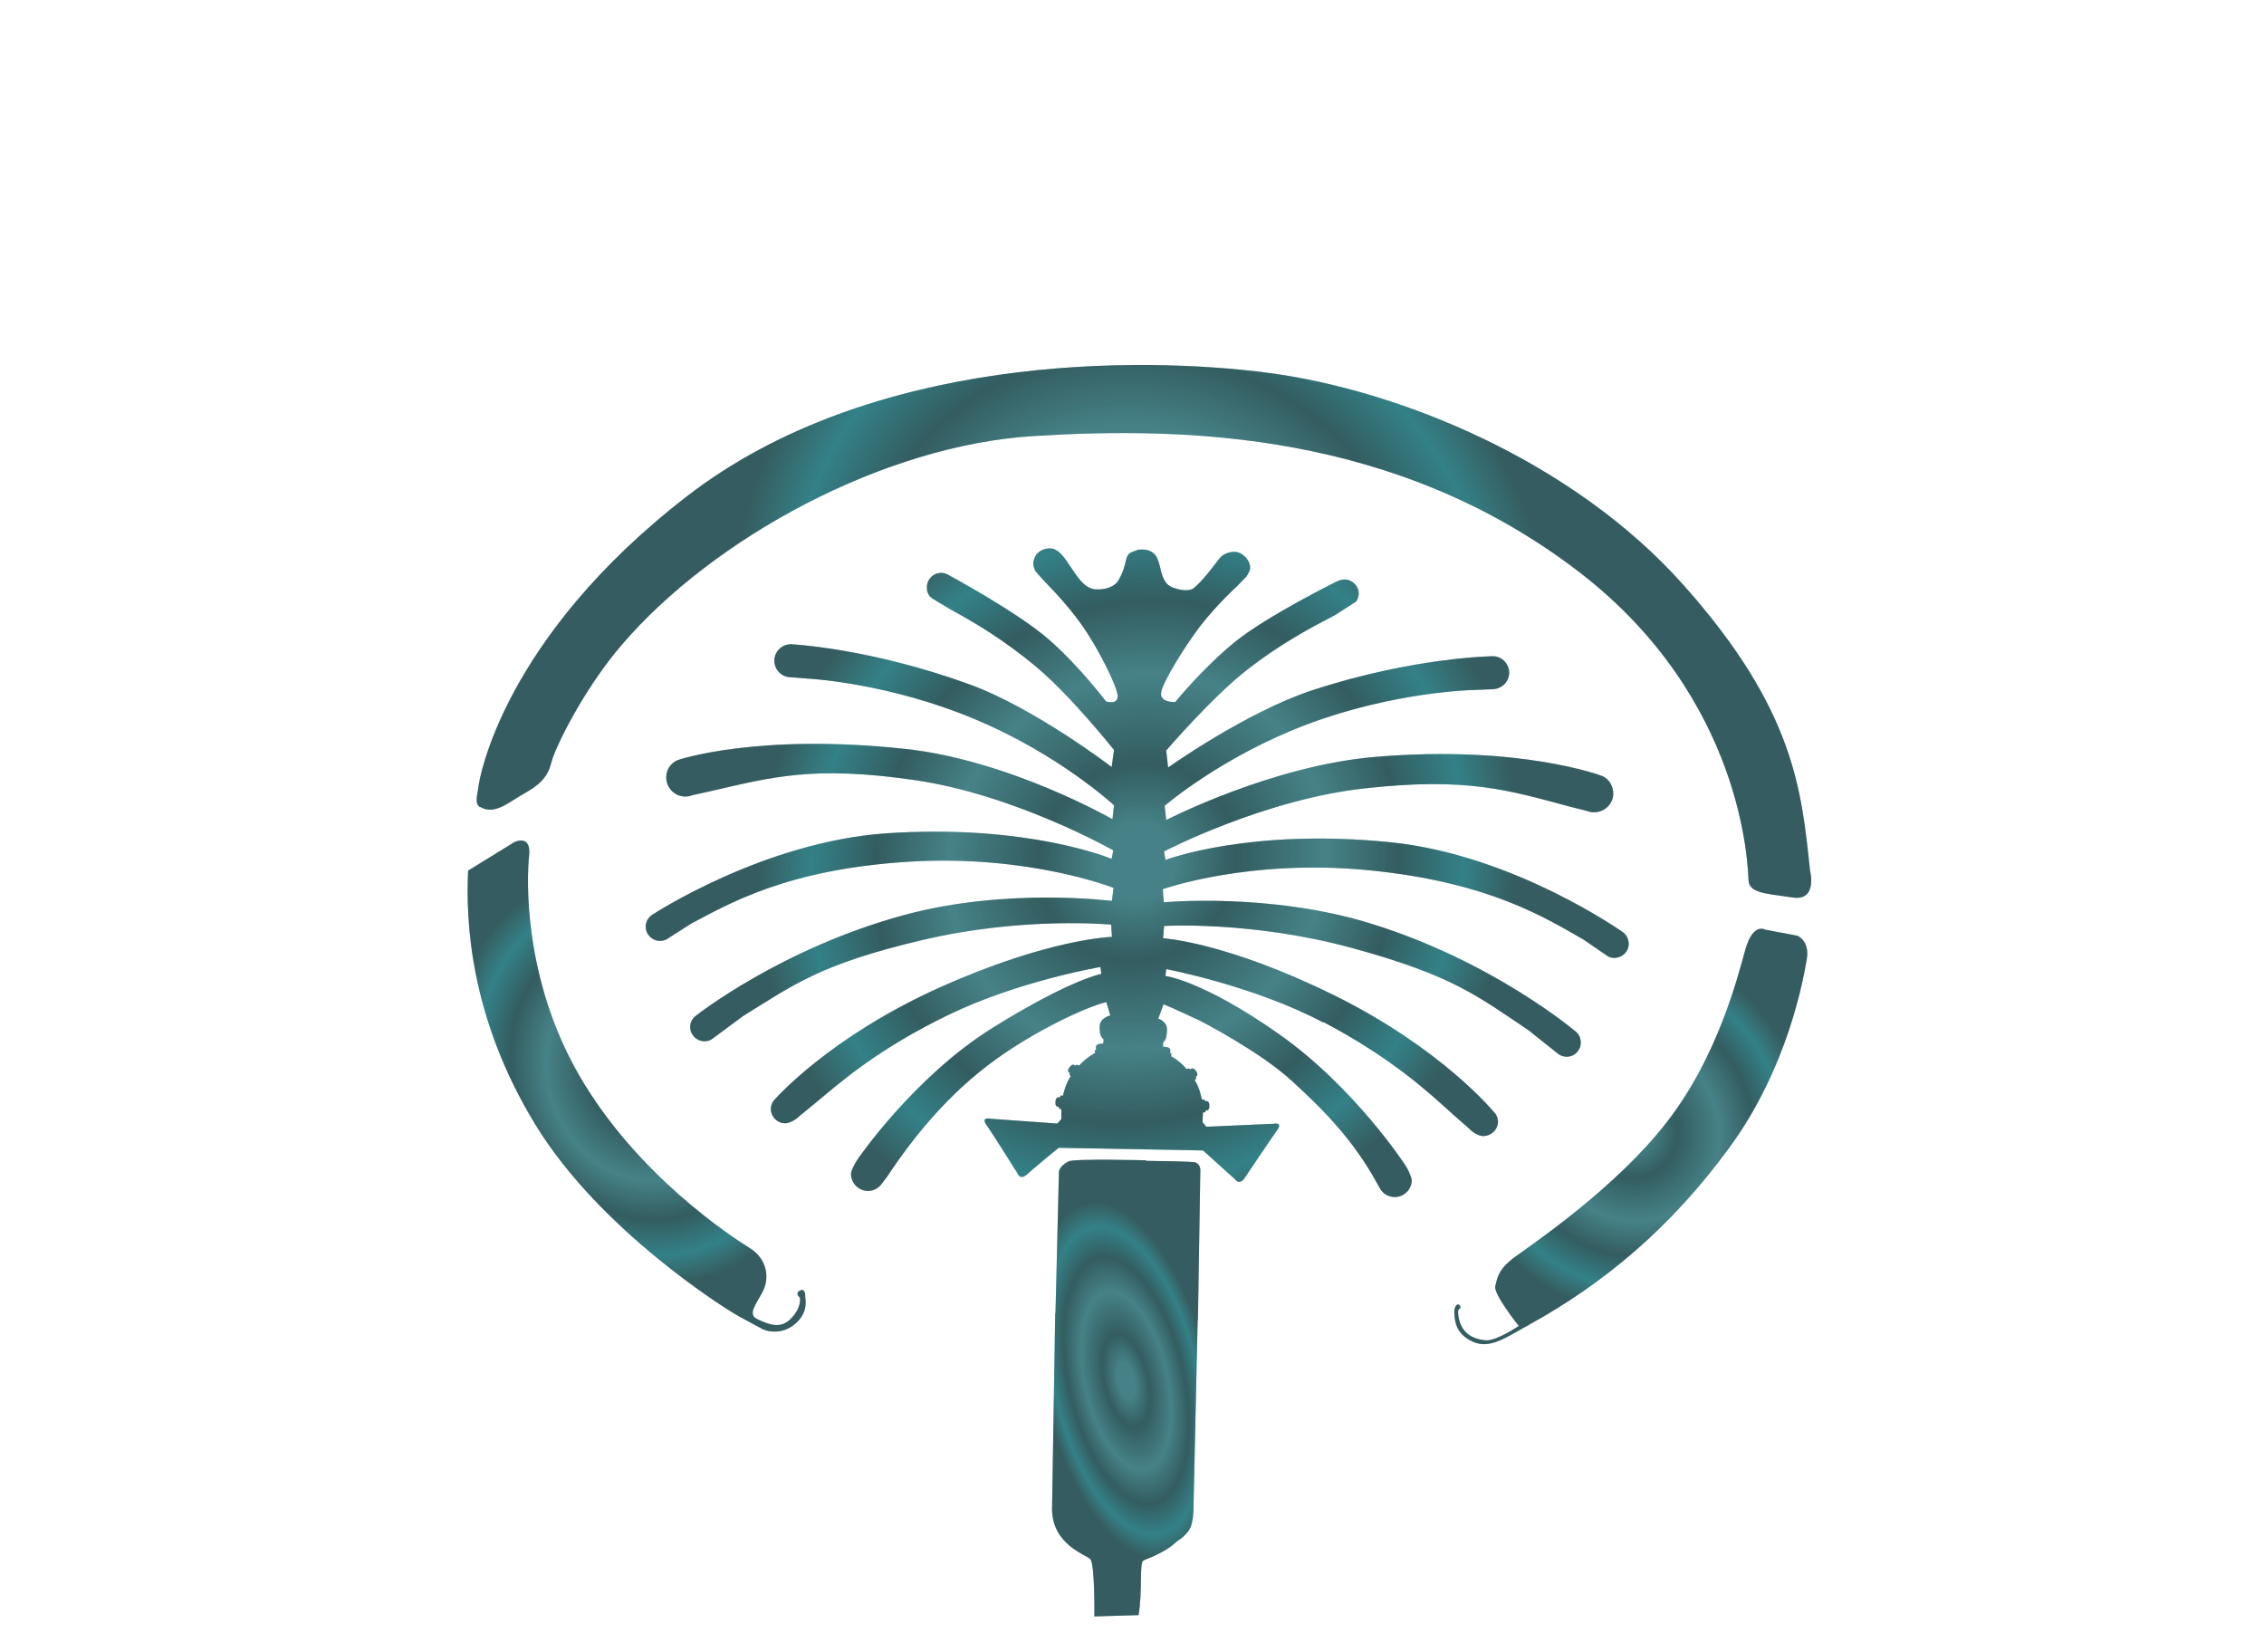 <svg width="74" height="54" viewBox="0 0 74 54" fill="none" xmlns="http://www.w3.org/2000/svg">
<g opacity="0.8">
<path d="M26.153 42.176C26.005 42.237 26.083 42.368 26.127 42.385C26.17 42.403 26.197 42.751 25.848 43.099C25.5 43.456 25.1 43.273 24.761 43.116C24.421 42.96 24.7 42.646 24.926 42.22C25.152 41.793 25.1 41.158 24.499 40.784C23.89 40.41 20.818 38.391 18.956 35.188C17.093 31.985 17.215 28.705 17.294 27.974C17.372 27.243 16.815 27.521 16.815 27.521L15.301 28.452C15.222 30.088 15.353 33.239 17.494 36.746C19.635 40.253 23.768 42.794 24.003 42.934C24.238 43.073 24.943 43.447 24.943 43.447C25.239 43.569 25.709 43.569 26.075 43.186C26.44 42.803 26.31 42.429 26.318 42.359C26.327 42.289 26.301 42.115 26.162 42.168" fill="url(#paint0_angular_1523_11424)"/>
<path d="M26.153 42.176C26.005 42.237 26.083 42.368 26.127 42.385C26.17 42.403 26.197 42.751 25.848 43.099C25.5 43.456 25.1 43.273 24.761 43.116C24.421 42.96 24.7 42.646 24.926 42.22C25.152 41.793 25.1 41.158 24.499 40.784C23.89 40.41 20.818 38.391 18.956 35.188C17.093 31.985 17.215 28.705 17.294 27.974C17.372 27.243 16.815 27.521 16.815 27.521L15.301 28.452C15.222 30.088 15.353 33.239 17.494 36.746C19.635 40.253 23.768 42.794 24.003 42.934C24.238 43.073 24.943 43.447 24.943 43.447C25.239 43.569 25.709 43.569 26.075 43.186C26.44 42.803 26.31 42.429 26.318 42.359C26.327 42.289 26.301 42.115 26.162 42.168" fill="#002D31" fill-opacity="0.2"/>
<path d="M26.153 42.176C26.005 42.237 26.083 42.368 26.127 42.385C26.17 42.403 26.197 42.751 25.848 43.099C25.5 43.456 25.1 43.273 24.761 43.116C24.421 42.96 24.7 42.646 24.926 42.22C25.152 41.793 25.1 41.158 24.499 40.784C23.89 40.41 20.818 38.391 18.956 35.188C17.093 31.985 17.215 28.705 17.294 27.974C17.372 27.243 16.815 27.521 16.815 27.521L15.301 28.452C15.222 30.088 15.353 33.239 17.494 36.746C19.635 40.253 23.768 42.794 24.003 42.934C24.238 43.073 24.943 43.447 24.943 43.447C25.239 43.569 25.709 43.569 26.075 43.186C26.44 42.803 26.31 42.429 26.318 42.359C26.327 42.289 26.301 42.115 26.162 42.168" fill="black" fill-opacity="0.2"/>
<path d="M15.701 26.372C16.154 26.66 16.658 26.198 17.111 25.946C17.564 25.694 17.894 25.441 18.016 24.936C18.138 24.432 19.095 22.491 20.34 21.055C23.307 17.6 28.86 14.546 33.803 14.25C38.746 13.945 45.63 14.102 51.608 18.688C57.021 22.848 57.126 28.348 57.152 28.774C57.178 29.201 57.752 29.201 58.588 29.331C59.423 29.462 59.162 28.452 59.162 28.452C58.884 25.833 58.666 23.205 55.028 19.123C51.399 15.042 45.699 12.744 41.461 12.187C37.223 11.63 28.451 11.578 22.446 16.225C16.441 20.864 15.666 25.45 15.64 25.702C15.614 25.955 15.492 26.259 15.692 26.381" fill="url(#paint1_angular_1523_11424)"/>
<path d="M15.701 26.372C16.154 26.66 16.658 26.198 17.111 25.946C17.564 25.694 17.894 25.441 18.016 24.936C18.138 24.432 19.095 22.491 20.34 21.055C23.307 17.6 28.86 14.546 33.803 14.25C38.746 13.945 45.63 14.102 51.608 18.688C57.021 22.848 57.126 28.348 57.152 28.774C57.178 29.201 57.752 29.201 58.588 29.331C59.423 29.462 59.162 28.452 59.162 28.452C58.884 25.833 58.666 23.205 55.028 19.123C51.399 15.042 45.699 12.744 41.461 12.187C37.223 11.63 28.451 11.578 22.446 16.225C16.441 20.864 15.666 25.45 15.64 25.702C15.614 25.955 15.492 26.259 15.692 26.381" fill="#002D31" fill-opacity="0.2"/>
<path d="M15.701 26.372C16.154 26.66 16.658 26.198 17.111 25.946C17.564 25.694 17.894 25.441 18.016 24.936C18.138 24.432 19.095 22.491 20.34 21.055C23.307 17.6 28.86 14.546 33.803 14.25C38.746 13.945 45.63 14.102 51.608 18.688C57.021 22.848 57.126 28.348 57.152 28.774C57.178 29.201 57.752 29.201 58.588 29.331C59.423 29.462 59.162 28.452 59.162 28.452C58.884 25.833 58.666 23.205 55.028 19.123C51.399 15.042 45.699 12.744 41.461 12.187C37.223 11.63 28.451 11.578 22.446 16.225C16.441 20.864 15.666 25.45 15.64 25.702C15.614 25.955 15.492 26.259 15.692 26.381" fill="black" fill-opacity="0.2"/>
<path d="M58.762 30.584L57.7 30.384C57.7 30.384 57.3 30.132 57.047 31.037C56.795 31.942 56.142 34.544 54.471 36.685C52.809 38.826 50.111 40.645 49.528 41.071C48.945 41.497 48.945 41.776 48.875 42.028C48.797 42.281 49.641 43.334 49.641 43.334C49.641 43.334 48.91 43.83 48.571 43.804C47.875 43.751 47.709 43.308 47.666 42.994C47.622 42.69 47.77 42.803 47.735 42.707C47.674 42.542 47.518 42.664 47.535 42.916C47.553 43.168 47.57 43.586 48.136 43.847C48.701 44.108 49.241 43.699 49.955 43.308C52.409 41.959 54.619 40.122 56.534 37.494C58.448 34.875 58.953 31.951 59.057 31.341C59.153 30.741 58.753 30.584 58.753 30.584" fill="url(#paint2_angular_1523_11424)"/>
<path d="M58.762 30.584L57.7 30.384C57.7 30.384 57.3 30.132 57.047 31.037C56.795 31.942 56.142 34.544 54.471 36.685C52.809 38.826 50.111 40.645 49.528 41.071C48.945 41.497 48.945 41.776 48.875 42.028C48.797 42.281 49.641 43.334 49.641 43.334C49.641 43.334 48.91 43.83 48.571 43.804C47.875 43.751 47.709 43.308 47.666 42.994C47.622 42.69 47.77 42.803 47.735 42.707C47.674 42.542 47.518 42.664 47.535 42.916C47.553 43.168 47.57 43.586 48.136 43.847C48.701 44.108 49.241 43.699 49.955 43.308C52.409 41.959 54.619 40.122 56.534 37.494C58.448 34.875 58.953 31.951 59.057 31.341C59.153 30.741 58.753 30.584 58.753 30.584" fill="#002D31" fill-opacity="0.2"/>
<path d="M58.762 30.584L57.7 30.384C57.7 30.384 57.3 30.132 57.047 31.037C56.795 31.942 56.142 34.544 54.471 36.685C52.809 38.826 50.111 40.645 49.528 41.071C48.945 41.497 48.945 41.776 48.875 42.028C48.797 42.281 49.641 43.334 49.641 43.334C49.641 43.334 48.91 43.83 48.571 43.804C47.875 43.751 47.709 43.308 47.666 42.994C47.622 42.69 47.77 42.803 47.735 42.707C47.674 42.542 47.518 42.664 47.535 42.916C47.553 43.168 47.57 43.586 48.136 43.847C48.701 44.108 49.241 43.699 49.955 43.308C52.409 41.959 54.619 40.122 56.534 37.494C58.448 34.875 58.953 31.951 59.057 31.341C59.153 30.741 58.753 30.584 58.753 30.584" fill="black" fill-opacity="0.2"/>
<path d="M39.068 37.99C38.989 37.956 37.98 37.947 37.458 37.938V37.921C37.458 37.921 35.108 37.86 34.925 37.956C34.594 38.13 34.612 38.312 34.612 38.312L34.499 42.916H34.49L34.386 49.347C34.412 50.479 35.473 50.801 35.63 50.949C35.795 51.096 35.769 52.828 35.769 52.828L37.214 52.785C37.344 52.045 37.24 51.114 37.362 51.01C37.423 50.957 38.041 50.783 38.458 50.383L38.606 50.279C38.85 50.07 38.972 49.956 39.007 49.417L39.146 43.142H39.155L39.233 38.269C39.233 38.269 39.259 38.069 39.076 37.99" fill="url(#paint3_angular_1523_11424)"/>
<path d="M39.068 37.99C38.989 37.956 37.98 37.947 37.458 37.938V37.921C37.458 37.921 35.108 37.86 34.925 37.956C34.594 38.13 34.612 38.312 34.612 38.312L34.499 42.916H34.49L34.386 49.347C34.412 50.479 35.473 50.801 35.63 50.949C35.795 51.096 35.769 52.828 35.769 52.828L37.214 52.785C37.344 52.045 37.24 51.114 37.362 51.01C37.423 50.957 38.041 50.783 38.458 50.383L38.606 50.279C38.85 50.07 38.972 49.956 39.007 49.417L39.146 43.142H39.155L39.233 38.269C39.233 38.269 39.259 38.069 39.076 37.99" fill="#002D31" fill-opacity="0.2"/>
<path d="M39.068 37.99C38.989 37.956 37.98 37.947 37.458 37.938V37.921C37.458 37.921 35.108 37.86 34.925 37.956C34.594 38.13 34.612 38.312 34.612 38.312L34.499 42.916H34.49L34.386 49.347C34.412 50.479 35.473 50.801 35.63 50.949C35.795 51.096 35.769 52.828 35.769 52.828L37.214 52.785C37.344 52.045 37.24 51.114 37.362 51.01C37.423 50.957 38.041 50.783 38.458 50.383L38.606 50.279C38.85 50.07 38.972 49.956 39.007 49.417L39.146 43.142H39.155L39.233 38.269C39.233 38.269 39.259 38.069 39.076 37.99" fill="black" fill-opacity="0.2"/>
<path d="M43.262 33.404C45.516 34.596 46.717 35.719 47.474 36.406L48.04 36.903C48.118 36.998 48.336 37.129 48.475 37.129C48.736 37.129 48.945 36.937 48.963 36.676C48.963 36.537 48.91 36.415 48.815 36.328C48.815 36.328 47.126 34.266 43.602 32.525C40.077 30.785 38.015 30.663 38.015 30.663L38.05 30.262C38.05 30.262 40.904 30.088 44.202 30.985C47.501 31.881 48.353 32.595 49.955 33.665L50.903 34.422C50.982 34.492 51.077 34.527 51.191 34.535C51.452 34.544 51.66 34.344 51.669 34.083C51.669 33.926 51.608 33.787 51.486 33.7C51.486 33.7 48.78 31.402 44.777 30.175C41.496 29.166 38.041 29.488 38.041 29.488L38.006 29.061C38.006 29.061 40.817 28.052 44.768 28.444C48.719 28.835 50.573 30.036 51.756 30.706L52.557 31.255C52.618 31.289 52.687 31.307 52.757 31.307C53.018 31.307 53.227 31.115 53.236 30.854C53.236 30.698 53.166 30.558 53.053 30.471C53.053 30.471 49.502 27.947 45.481 27.53C40.852 27.051 38.093 28.104 38.093 28.104L38.05 27.826C38.05 27.826 41.313 26.12 44.629 25.763C47.944 25.398 49.302 25.824 51.251 26.346L51.869 26.503C51.939 26.529 52.008 26.546 52.087 26.546C52.435 26.555 52.722 26.285 52.731 25.946C52.731 25.694 52.6 25.467 52.374 25.363C52.374 25.363 49.702 24.336 44.959 24.736C41.583 25.015 38.119 26.799 38.119 26.799L38.067 26.337C38.067 26.337 39.912 24.736 42.723 23.674C45.534 22.613 48.11 22.552 48.11 22.552L48.771 22.526C49.067 22.526 49.319 22.299 49.328 22.003C49.337 21.708 49.102 21.455 48.806 21.447C48.78 21.447 46.23 21.473 42.914 22.552C40.747 23.257 38.18 25.084 38.18 25.084L38.119 24.527C38.119 24.527 39.59 22.813 40.73 21.916C41.87 21.02 42.862 20.507 43.645 20.098L44.333 19.654C44.376 19.584 44.402 19.506 44.411 19.419C44.42 19.166 44.22 18.949 43.959 18.94C43.863 18.94 43.767 18.966 43.68 19.01C43.68 19.01 41.417 20.124 40.347 20.994C39.285 21.864 38.415 22.943 38.415 22.943C38.415 22.943 37.893 22.978 37.954 22.621C38.015 22.273 38.72 21.133 39.242 20.446C39.773 19.758 40.443 19.149 40.443 19.149L40.73 18.853C40.782 18.784 40.86 18.653 40.86 18.566C40.869 18.305 40.617 18.044 40.356 18.035C40.216 18.035 39.999 18.07 39.842 18.27C39.842 18.27 39.25 19.079 38.981 19.245C38.981 19.245 38.789 19.367 38.354 19.21C37.675 18.975 38.206 17.87 37.205 17.965L36.988 18.044C36.727 18.166 36.875 18.418 36.561 18.958C36.37 19.288 35.874 19.262 35.874 19.262C35.143 19.297 34.908 17.896 34.299 17.922C34.038 17.939 33.829 18.07 33.776 18.366C33.759 18.453 33.803 18.61 33.855 18.679L34.116 18.975C34.116 18.975 34.838 19.689 35.343 20.402C35.848 21.107 36.474 22.343 36.526 22.7C36.579 23.057 36.152 22.926 36.152 22.926C36.152 22.926 35.317 21.812 34.29 20.907C33.254 20.002 31.035 18.81 31.035 18.81C30.957 18.757 30.861 18.723 30.765 18.723C30.504 18.723 30.295 18.931 30.295 19.193C30.295 19.28 30.304 19.471 30.513 19.584L31.035 19.898C31.81 20.324 32.784 20.881 33.89 21.812C35.004 22.743 36.413 24.51 36.413 24.51L36.335 25.067C36.335 25.067 33.837 23.152 31.697 22.369C28.424 21.177 25.866 21.055 25.848 21.055C25.552 21.055 25.309 21.299 25.309 21.595C25.309 21.89 25.552 22.134 25.848 22.134L26.51 22.186C26.51 22.186 29.077 22.334 31.853 23.5C34.629 24.658 36.413 26.32 36.413 26.32L36.361 26.773C36.361 26.773 32.993 24.841 29.582 24.475C24.726 23.953 22.15 24.841 22.15 24.841C21.924 24.936 21.776 25.154 21.776 25.406C21.776 25.754 22.054 26.033 22.402 26.033C22.48 26.033 22.559 26.015 22.628 25.989L23.255 25.85C25.222 25.398 26.588 25.015 29.886 25.493C33.193 25.972 36.387 27.791 36.387 27.791L36.335 28.069C36.335 28.069 33.611 26.921 28.973 27.234C24.935 27.512 21.306 29.905 21.306 29.905C21.184 29.993 21.105 30.132 21.105 30.28C21.105 30.541 21.314 30.75 21.575 30.75C21.645 30.75 21.715 30.732 21.776 30.706L22.594 30.184C23.803 29.549 25.7 28.417 29.66 28.165C33.62 27.913 36.396 29.018 36.396 29.018L36.344 29.444C36.344 29.444 32.906 29 29.582 29.897C25.544 30.985 22.759 33.186 22.759 33.186C22.637 33.273 22.559 33.404 22.559 33.561C22.559 33.822 22.768 34.031 23.029 34.031C23.142 34.031 23.238 33.996 23.316 33.926L24.291 33.204C25.927 32.194 26.806 31.507 30.139 30.724C33.463 29.94 36.318 30.219 36.318 30.219L36.344 30.619C36.344 30.619 34.273 30.671 30.696 32.281C27.119 33.891 25.352 35.902 25.352 35.902C25.257 35.989 25.196 36.111 25.196 36.241C25.196 36.502 25.404 36.711 25.666 36.711C25.805 36.711 26.022 36.589 26.109 36.493L26.692 36.015C27.476 35.362 28.712 34.274 31 33.169C33.298 32.055 35.969 31.603 35.969 31.603L35.996 31.829C35.996 31.829 34.977 32.012 32.436 33.596C29.86 35.206 28.033 37.886 28.033 37.886C27.972 37.973 27.815 38.251 27.815 38.364C27.815 38.669 28.067 38.922 28.372 38.922C28.555 38.922 28.712 38.834 28.816 38.695L28.999 38.452C29.843 37.172 30.852 35.98 31.984 35.057C33.463 33.839 35.5 32.899 36.161 32.751L36.291 33.186C36.291 33.186 35.935 33.265 35.943 33.561C35.943 33.856 35.996 33.883 36.074 33.978L36.057 34.109C36.057 34.109 35.761 34.074 35.83 34.3L35.778 34.335L35.795 34.413C35.795 34.413 35.526 34.544 35.273 34.822L35.186 34.796L35.151 34.831C35.151 34.831 35.073 34.736 34.977 34.857C34.873 34.979 34.908 35.031 34.96 35.066V35.118L34.995 35.179C34.995 35.179 34.856 35.345 34.742 35.806H34.655V35.867C34.655 35.867 34.508 35.806 34.499 36.006C34.481 36.198 34.594 36.171 34.603 36.171L34.621 36.232L34.69 36.25V36.572L34.56 36.72L32.384 36.563C32.384 36.563 32.053 36.485 32.236 36.755C32.428 37.024 33.263 38.356 33.263 38.356C33.263 38.356 33.341 38.582 33.568 38.382C33.785 38.182 34.603 37.512 34.603 37.512L39.32 37.599L40.373 38.547L40.417 38.591C40.556 38.704 40.678 38.504 40.678 38.504C40.678 38.504 41.557 37.198 41.748 36.929C41.948 36.659 41.609 36.728 41.609 36.728L39.433 36.824L39.303 36.676L39.32 36.354H39.39L39.416 36.285C39.425 36.285 39.538 36.319 39.529 36.128C39.529 35.937 39.372 35.989 39.372 35.989V35.937H39.285C39.19 35.475 39.05 35.31 39.05 35.31L39.094 35.249V35.188C39.137 35.153 39.172 35.101 39.076 34.979C38.981 34.857 38.902 34.953 38.902 34.953L38.867 34.918L38.781 34.936C38.537 34.648 38.276 34.518 38.276 34.518L38.293 34.44L38.241 34.405C38.319 34.178 38.015 34.213 38.015 34.213V34.083C38.084 33.987 38.128 33.97 38.145 33.674C38.163 33.378 37.858 33.291 37.858 33.291L38.032 32.821C38.258 32.908 39.207 33.352 39.207 33.352C39.207 33.352 41.156 34.344 42.227 35.327C43.306 36.311 44.255 37.294 45.003 38.66L45.133 38.887C45.229 39.026 45.386 39.113 45.569 39.122C45.873 39.13 46.134 38.895 46.143 38.582C46.143 38.469 46.004 38.182 45.943 38.095C45.943 38.095 44.281 35.536 41.792 33.787C39.303 32.038 38.093 31.898 38.093 31.898L38.119 31.672C38.119 31.672 40.991 32.22 43.245 33.413" fill="url(#paint4_angular_1523_11424)"/>
<path d="M43.262 33.404C45.516 34.596 46.717 35.719 47.474 36.406L48.04 36.903C48.118 36.998 48.336 37.129 48.475 37.129C48.736 37.129 48.945 36.937 48.963 36.676C48.963 36.537 48.91 36.415 48.815 36.328C48.815 36.328 47.126 34.266 43.602 32.525C40.077 30.785 38.015 30.663 38.015 30.663L38.05 30.262C38.05 30.262 40.904 30.088 44.202 30.985C47.501 31.881 48.353 32.595 49.955 33.665L50.903 34.422C50.982 34.492 51.077 34.527 51.191 34.535C51.452 34.544 51.66 34.344 51.669 34.083C51.669 33.926 51.608 33.787 51.486 33.7C51.486 33.7 48.78 31.402 44.777 30.175C41.496 29.166 38.041 29.488 38.041 29.488L38.006 29.061C38.006 29.061 40.817 28.052 44.768 28.444C48.719 28.835 50.573 30.036 51.756 30.706L52.557 31.255C52.618 31.289 52.687 31.307 52.757 31.307C53.018 31.307 53.227 31.115 53.236 30.854C53.236 30.698 53.166 30.558 53.053 30.471C53.053 30.471 49.502 27.947 45.481 27.53C40.852 27.051 38.093 28.104 38.093 28.104L38.05 27.826C38.05 27.826 41.313 26.12 44.629 25.763C47.944 25.398 49.302 25.824 51.251 26.346L51.869 26.503C51.939 26.529 52.008 26.546 52.087 26.546C52.435 26.555 52.722 26.285 52.731 25.946C52.731 25.694 52.6 25.467 52.374 25.363C52.374 25.363 49.702 24.336 44.959 24.736C41.583 25.015 38.119 26.799 38.119 26.799L38.067 26.337C38.067 26.337 39.912 24.736 42.723 23.674C45.534 22.613 48.11 22.552 48.11 22.552L48.771 22.526C49.067 22.526 49.319 22.299 49.328 22.003C49.337 21.708 49.102 21.455 48.806 21.447C48.78 21.447 46.23 21.473 42.914 22.552C40.747 23.257 38.18 25.084 38.18 25.084L38.119 24.527C38.119 24.527 39.59 22.813 40.73 21.916C41.87 21.02 42.862 20.507 43.645 20.098L44.333 19.654C44.376 19.584 44.402 19.506 44.411 19.419C44.42 19.166 44.22 18.949 43.959 18.94C43.863 18.94 43.767 18.966 43.68 19.01C43.68 19.01 41.417 20.124 40.347 20.994C39.285 21.864 38.415 22.943 38.415 22.943C38.415 22.943 37.893 22.978 37.954 22.621C38.015 22.273 38.72 21.133 39.242 20.446C39.773 19.758 40.443 19.149 40.443 19.149L40.73 18.853C40.782 18.784 40.86 18.653 40.86 18.566C40.869 18.305 40.617 18.044 40.356 18.035C40.216 18.035 39.999 18.07 39.842 18.27C39.842 18.27 39.25 19.079 38.981 19.245C38.981 19.245 38.789 19.367 38.354 19.21C37.675 18.975 38.206 17.87 37.205 17.965L36.988 18.044C36.727 18.166 36.875 18.418 36.561 18.958C36.37 19.288 35.874 19.262 35.874 19.262C35.143 19.297 34.908 17.896 34.299 17.922C34.038 17.939 33.829 18.07 33.776 18.366C33.759 18.453 33.803 18.61 33.855 18.679L34.116 18.975C34.116 18.975 34.838 19.689 35.343 20.402C35.848 21.107 36.474 22.343 36.526 22.7C36.579 23.057 36.152 22.926 36.152 22.926C36.152 22.926 35.317 21.812 34.29 20.907C33.254 20.002 31.035 18.81 31.035 18.81C30.957 18.757 30.861 18.723 30.765 18.723C30.504 18.723 30.295 18.931 30.295 19.193C30.295 19.28 30.304 19.471 30.513 19.584L31.035 19.898C31.81 20.324 32.784 20.881 33.89 21.812C35.004 22.743 36.413 24.51 36.413 24.51L36.335 25.067C36.335 25.067 33.837 23.152 31.697 22.369C28.424 21.177 25.866 21.055 25.848 21.055C25.552 21.055 25.309 21.299 25.309 21.595C25.309 21.89 25.552 22.134 25.848 22.134L26.51 22.186C26.51 22.186 29.077 22.334 31.853 23.5C34.629 24.658 36.413 26.32 36.413 26.32L36.361 26.773C36.361 26.773 32.993 24.841 29.582 24.475C24.726 23.953 22.15 24.841 22.15 24.841C21.924 24.936 21.776 25.154 21.776 25.406C21.776 25.754 22.054 26.033 22.402 26.033C22.48 26.033 22.559 26.015 22.628 25.989L23.255 25.85C25.222 25.398 26.588 25.015 29.886 25.493C33.193 25.972 36.387 27.791 36.387 27.791L36.335 28.069C36.335 28.069 33.611 26.921 28.973 27.234C24.935 27.512 21.306 29.905 21.306 29.905C21.184 29.993 21.105 30.132 21.105 30.28C21.105 30.541 21.314 30.75 21.575 30.75C21.645 30.75 21.715 30.732 21.776 30.706L22.594 30.184C23.803 29.549 25.7 28.417 29.66 28.165C33.62 27.913 36.396 29.018 36.396 29.018L36.344 29.444C36.344 29.444 32.906 29 29.582 29.897C25.544 30.985 22.759 33.186 22.759 33.186C22.637 33.273 22.559 33.404 22.559 33.561C22.559 33.822 22.768 34.031 23.029 34.031C23.142 34.031 23.238 33.996 23.316 33.926L24.291 33.204C25.927 32.194 26.806 31.507 30.139 30.724C33.463 29.94 36.318 30.219 36.318 30.219L36.344 30.619C36.344 30.619 34.273 30.671 30.696 32.281C27.119 33.891 25.352 35.902 25.352 35.902C25.257 35.989 25.196 36.111 25.196 36.241C25.196 36.502 25.404 36.711 25.666 36.711C25.805 36.711 26.022 36.589 26.109 36.493L26.692 36.015C27.476 35.362 28.712 34.274 31 33.169C33.298 32.055 35.969 31.603 35.969 31.603L35.996 31.829C35.996 31.829 34.977 32.012 32.436 33.596C29.86 35.206 28.033 37.886 28.033 37.886C27.972 37.973 27.815 38.251 27.815 38.364C27.815 38.669 28.067 38.922 28.372 38.922C28.555 38.922 28.712 38.834 28.816 38.695L28.999 38.452C29.843 37.172 30.852 35.98 31.984 35.057C33.463 33.839 35.5 32.899 36.161 32.751L36.291 33.186C36.291 33.186 35.935 33.265 35.943 33.561C35.943 33.856 35.996 33.883 36.074 33.978L36.057 34.109C36.057 34.109 35.761 34.074 35.83 34.3L35.778 34.335L35.795 34.413C35.795 34.413 35.526 34.544 35.273 34.822L35.186 34.796L35.151 34.831C35.151 34.831 35.073 34.736 34.977 34.857C34.873 34.979 34.908 35.031 34.96 35.066V35.118L34.995 35.179C34.995 35.179 34.856 35.345 34.742 35.806H34.655V35.867C34.655 35.867 34.508 35.806 34.499 36.006C34.481 36.198 34.594 36.171 34.603 36.171L34.621 36.232L34.69 36.25V36.572L34.56 36.72L32.384 36.563C32.384 36.563 32.053 36.485 32.236 36.755C32.428 37.024 33.263 38.356 33.263 38.356C33.263 38.356 33.341 38.582 33.568 38.382C33.785 38.182 34.603 37.512 34.603 37.512L39.32 37.599L40.373 38.547L40.417 38.591C40.556 38.704 40.678 38.504 40.678 38.504C40.678 38.504 41.557 37.198 41.748 36.929C41.948 36.659 41.609 36.728 41.609 36.728L39.433 36.824L39.303 36.676L39.32 36.354H39.39L39.416 36.285C39.425 36.285 39.538 36.319 39.529 36.128C39.529 35.937 39.372 35.989 39.372 35.989V35.937H39.285C39.19 35.475 39.05 35.31 39.05 35.31L39.094 35.249V35.188C39.137 35.153 39.172 35.101 39.076 34.979C38.981 34.857 38.902 34.953 38.902 34.953L38.867 34.918L38.781 34.936C38.537 34.648 38.276 34.518 38.276 34.518L38.293 34.44L38.241 34.405C38.319 34.178 38.015 34.213 38.015 34.213V34.083C38.084 33.987 38.128 33.97 38.145 33.674C38.163 33.378 37.858 33.291 37.858 33.291L38.032 32.821C38.258 32.908 39.207 33.352 39.207 33.352C39.207 33.352 41.156 34.344 42.227 35.327C43.306 36.311 44.255 37.294 45.003 38.66L45.133 38.887C45.229 39.026 45.386 39.113 45.569 39.122C45.873 39.13 46.134 38.895 46.143 38.582C46.143 38.469 46.004 38.182 45.943 38.095C45.943 38.095 44.281 35.536 41.792 33.787C39.303 32.038 38.093 31.898 38.093 31.898L38.119 31.672C38.119 31.672 40.991 32.22 43.245 33.413" fill="#002D31" fill-opacity="0.2"/>
<path d="M43.262 33.404C45.516 34.596 46.717 35.719 47.474 36.406L48.04 36.903C48.118 36.998 48.336 37.129 48.475 37.129C48.736 37.129 48.945 36.937 48.963 36.676C48.963 36.537 48.91 36.415 48.815 36.328C48.815 36.328 47.126 34.266 43.602 32.525C40.077 30.785 38.015 30.663 38.015 30.663L38.05 30.262C38.05 30.262 40.904 30.088 44.202 30.985C47.501 31.881 48.353 32.595 49.955 33.665L50.903 34.422C50.982 34.492 51.077 34.527 51.191 34.535C51.452 34.544 51.66 34.344 51.669 34.083C51.669 33.926 51.608 33.787 51.486 33.7C51.486 33.7 48.78 31.402 44.777 30.175C41.496 29.166 38.041 29.488 38.041 29.488L38.006 29.061C38.006 29.061 40.817 28.052 44.768 28.444C48.719 28.835 50.573 30.036 51.756 30.706L52.557 31.255C52.618 31.289 52.687 31.307 52.757 31.307C53.018 31.307 53.227 31.115 53.236 30.854C53.236 30.698 53.166 30.558 53.053 30.471C53.053 30.471 49.502 27.947 45.481 27.53C40.852 27.051 38.093 28.104 38.093 28.104L38.05 27.826C38.05 27.826 41.313 26.12 44.629 25.763C47.944 25.398 49.302 25.824 51.251 26.346L51.869 26.503C51.939 26.529 52.008 26.546 52.087 26.546C52.435 26.555 52.722 26.285 52.731 25.946C52.731 25.694 52.6 25.467 52.374 25.363C52.374 25.363 49.702 24.336 44.959 24.736C41.583 25.015 38.119 26.799 38.119 26.799L38.067 26.337C38.067 26.337 39.912 24.736 42.723 23.674C45.534 22.613 48.11 22.552 48.11 22.552L48.771 22.526C49.067 22.526 49.319 22.299 49.328 22.003C49.337 21.708 49.102 21.455 48.806 21.447C48.78 21.447 46.23 21.473 42.914 22.552C40.747 23.257 38.18 25.084 38.18 25.084L38.119 24.527C38.119 24.527 39.59 22.813 40.73 21.916C41.87 21.02 42.862 20.507 43.645 20.098L44.333 19.654C44.376 19.584 44.402 19.506 44.411 19.419C44.42 19.166 44.22 18.949 43.959 18.94C43.863 18.94 43.767 18.966 43.68 19.01C43.68 19.01 41.417 20.124 40.347 20.994C39.285 21.864 38.415 22.943 38.415 22.943C38.415 22.943 37.893 22.978 37.954 22.621C38.015 22.273 38.72 21.133 39.242 20.446C39.773 19.758 40.443 19.149 40.443 19.149L40.73 18.853C40.782 18.784 40.86 18.653 40.86 18.566C40.869 18.305 40.617 18.044 40.356 18.035C40.216 18.035 39.999 18.07 39.842 18.27C39.842 18.27 39.25 19.079 38.981 19.245C38.981 19.245 38.789 19.367 38.354 19.21C37.675 18.975 38.206 17.87 37.205 17.965L36.988 18.044C36.727 18.166 36.875 18.418 36.561 18.958C36.37 19.288 35.874 19.262 35.874 19.262C35.143 19.297 34.908 17.896 34.299 17.922C34.038 17.939 33.829 18.07 33.776 18.366C33.759 18.453 33.803 18.61 33.855 18.679L34.116 18.975C34.116 18.975 34.838 19.689 35.343 20.402C35.848 21.107 36.474 22.343 36.526 22.7C36.579 23.057 36.152 22.926 36.152 22.926C36.152 22.926 35.317 21.812 34.29 20.907C33.254 20.002 31.035 18.81 31.035 18.81C30.957 18.757 30.861 18.723 30.765 18.723C30.504 18.723 30.295 18.931 30.295 19.193C30.295 19.28 30.304 19.471 30.513 19.584L31.035 19.898C31.81 20.324 32.784 20.881 33.89 21.812C35.004 22.743 36.413 24.51 36.413 24.51L36.335 25.067C36.335 25.067 33.837 23.152 31.697 22.369C28.424 21.177 25.866 21.055 25.848 21.055C25.552 21.055 25.309 21.299 25.309 21.595C25.309 21.89 25.552 22.134 25.848 22.134L26.51 22.186C26.51 22.186 29.077 22.334 31.853 23.5C34.629 24.658 36.413 26.32 36.413 26.32L36.361 26.773C36.361 26.773 32.993 24.841 29.582 24.475C24.726 23.953 22.15 24.841 22.15 24.841C21.924 24.936 21.776 25.154 21.776 25.406C21.776 25.754 22.054 26.033 22.402 26.033C22.48 26.033 22.559 26.015 22.628 25.989L23.255 25.85C25.222 25.398 26.588 25.015 29.886 25.493C33.193 25.972 36.387 27.791 36.387 27.791L36.335 28.069C36.335 28.069 33.611 26.921 28.973 27.234C24.935 27.512 21.306 29.905 21.306 29.905C21.184 29.993 21.105 30.132 21.105 30.28C21.105 30.541 21.314 30.75 21.575 30.75C21.645 30.75 21.715 30.732 21.776 30.706L22.594 30.184C23.803 29.549 25.7 28.417 29.66 28.165C33.62 27.913 36.396 29.018 36.396 29.018L36.344 29.444C36.344 29.444 32.906 29 29.582 29.897C25.544 30.985 22.759 33.186 22.759 33.186C22.637 33.273 22.559 33.404 22.559 33.561C22.559 33.822 22.768 34.031 23.029 34.031C23.142 34.031 23.238 33.996 23.316 33.926L24.291 33.204C25.927 32.194 26.806 31.507 30.139 30.724C33.463 29.94 36.318 30.219 36.318 30.219L36.344 30.619C36.344 30.619 34.273 30.671 30.696 32.281C27.119 33.891 25.352 35.902 25.352 35.902C25.257 35.989 25.196 36.111 25.196 36.241C25.196 36.502 25.404 36.711 25.666 36.711C25.805 36.711 26.022 36.589 26.109 36.493L26.692 36.015C27.476 35.362 28.712 34.274 31 33.169C33.298 32.055 35.969 31.603 35.969 31.603L35.996 31.829C35.996 31.829 34.977 32.012 32.436 33.596C29.86 35.206 28.033 37.886 28.033 37.886C27.972 37.973 27.815 38.251 27.815 38.364C27.815 38.669 28.067 38.922 28.372 38.922C28.555 38.922 28.712 38.834 28.816 38.695L28.999 38.452C29.843 37.172 30.852 35.98 31.984 35.057C33.463 33.839 35.5 32.899 36.161 32.751L36.291 33.186C36.291 33.186 35.935 33.265 35.943 33.561C35.943 33.856 35.996 33.883 36.074 33.978L36.057 34.109C36.057 34.109 35.761 34.074 35.83 34.3L35.778 34.335L35.795 34.413C35.795 34.413 35.526 34.544 35.273 34.822L35.186 34.796L35.151 34.831C35.151 34.831 35.073 34.736 34.977 34.857C34.873 34.979 34.908 35.031 34.96 35.066V35.118L34.995 35.179C34.995 35.179 34.856 35.345 34.742 35.806H34.655V35.867C34.655 35.867 34.508 35.806 34.499 36.006C34.481 36.198 34.594 36.171 34.603 36.171L34.621 36.232L34.69 36.25V36.572L34.56 36.72L32.384 36.563C32.384 36.563 32.053 36.485 32.236 36.755C32.428 37.024 33.263 38.356 33.263 38.356C33.263 38.356 33.341 38.582 33.568 38.382C33.785 38.182 34.603 37.512 34.603 37.512L39.32 37.599L40.373 38.547L40.417 38.591C40.556 38.704 40.678 38.504 40.678 38.504C40.678 38.504 41.557 37.198 41.748 36.929C41.948 36.659 41.609 36.728 41.609 36.728L39.433 36.824L39.303 36.676L39.32 36.354H39.39L39.416 36.285C39.425 36.285 39.538 36.319 39.529 36.128C39.529 35.937 39.372 35.989 39.372 35.989V35.937H39.285C39.19 35.475 39.05 35.31 39.05 35.31L39.094 35.249V35.188C39.137 35.153 39.172 35.101 39.076 34.979C38.981 34.857 38.902 34.953 38.902 34.953L38.867 34.918L38.781 34.936C38.537 34.648 38.276 34.518 38.276 34.518L38.293 34.44L38.241 34.405C38.319 34.178 38.015 34.213 38.015 34.213V34.083C38.084 33.987 38.128 33.97 38.145 33.674C38.163 33.378 37.858 33.291 37.858 33.291L38.032 32.821C38.258 32.908 39.207 33.352 39.207 33.352C39.207 33.352 41.156 34.344 42.227 35.327C43.306 36.311 44.255 37.294 45.003 38.66L45.133 38.887C45.229 39.026 45.386 39.113 45.569 39.122C45.873 39.13 46.134 38.895 46.143 38.582C46.143 38.469 46.004 38.182 45.943 38.095C45.943 38.095 44.281 35.536 41.792 33.787C39.303 32.038 38.093 31.898 38.093 31.898L38.119 31.672C38.119 31.672 40.991 32.22 43.245 33.413" fill="black" fill-opacity="0.2"/>
</g>
<defs>
<radialGradient id="paint0_angular_1523_11424" cx="0" cy="0" r="1" gradientUnits="userSpaceOnUse" gradientTransform="translate(20.809 35.229) rotate(64.482) scale(7.289 6.052)">
<stop offset="0.094" stop-color="#248F99"/>
<stop offset="0.247" stop-color="#00464D"/>
<stop offset="0.472" stop-color="#248F99"/>
<stop offset="0.655" stop-color="#00464D"/>
<stop offset="0.818" stop-color="#008D99"/>
<stop offset="0.948" stop-color="#04474D"/>
</radialGradient>
<radialGradient id="paint1_angular_1523_11424" cx="0" cy="0" r="1" gradientUnits="userSpaceOnUse" gradientTransform="translate(37.39 20.348) rotate(29.931) scale(14.305 13.21)">
<stop offset="0.094" stop-color="#248F99"/>
<stop offset="0.247" stop-color="#00464D"/>
<stop offset="0.472" stop-color="#248F99"/>
<stop offset="0.655" stop-color="#00464D"/>
<stop offset="0.818" stop-color="#008D99"/>
<stop offset="0.948" stop-color="#04474D"/>
</radialGradient>
<radialGradient id="paint2_angular_1523_11424" cx="0" cy="0" r="1" gradientUnits="userSpaceOnUse" gradientTransform="translate(53.303 36.916) rotate(59.491) scale(6.459 6.033)">
<stop offset="0.094" stop-color="#248F99"/>
<stop offset="0.247" stop-color="#00464D"/>
<stop offset="0.472" stop-color="#248F99"/>
<stop offset="0.655" stop-color="#00464D"/>
<stop offset="0.818" stop-color="#008D99"/>
<stop offset="0.948" stop-color="#04474D"/>
</radialGradient>
<radialGradient id="paint3_angular_1523_11424" cx="0" cy="0" r="1" gradientUnits="userSpaceOnUse" gradientTransform="translate(36.81 45.118) rotate(77.307) scale(6.271 2.871)">
<stop offset="0.094" stop-color="#248F99"/>
<stop offset="0.247" stop-color="#00464D"/>
<stop offset="0.472" stop-color="#248F99"/>
<stop offset="0.655" stop-color="#00464D"/>
<stop offset="0.818" stop-color="#008D99"/>
<stop offset="0.948" stop-color="#04474D"/>
</radialGradient>
<radialGradient id="paint4_angular_1523_11424" cx="0" cy="0" r="1" gradientUnits="userSpaceOnUse" gradientTransform="translate(37.17 28.171) rotate(43.579) scale(12.605 13.443)">
<stop offset="0.094" stop-color="#248F99"/>
<stop offset="0.247" stop-color="#00464D"/>
<stop offset="0.472" stop-color="#248F99"/>
<stop offset="0.655" stop-color="#00464D"/>
<stop offset="0.818" stop-color="#008D99"/>
<stop offset="0.948" stop-color="#04474D"/>
</radialGradient>
</defs>
</svg>
